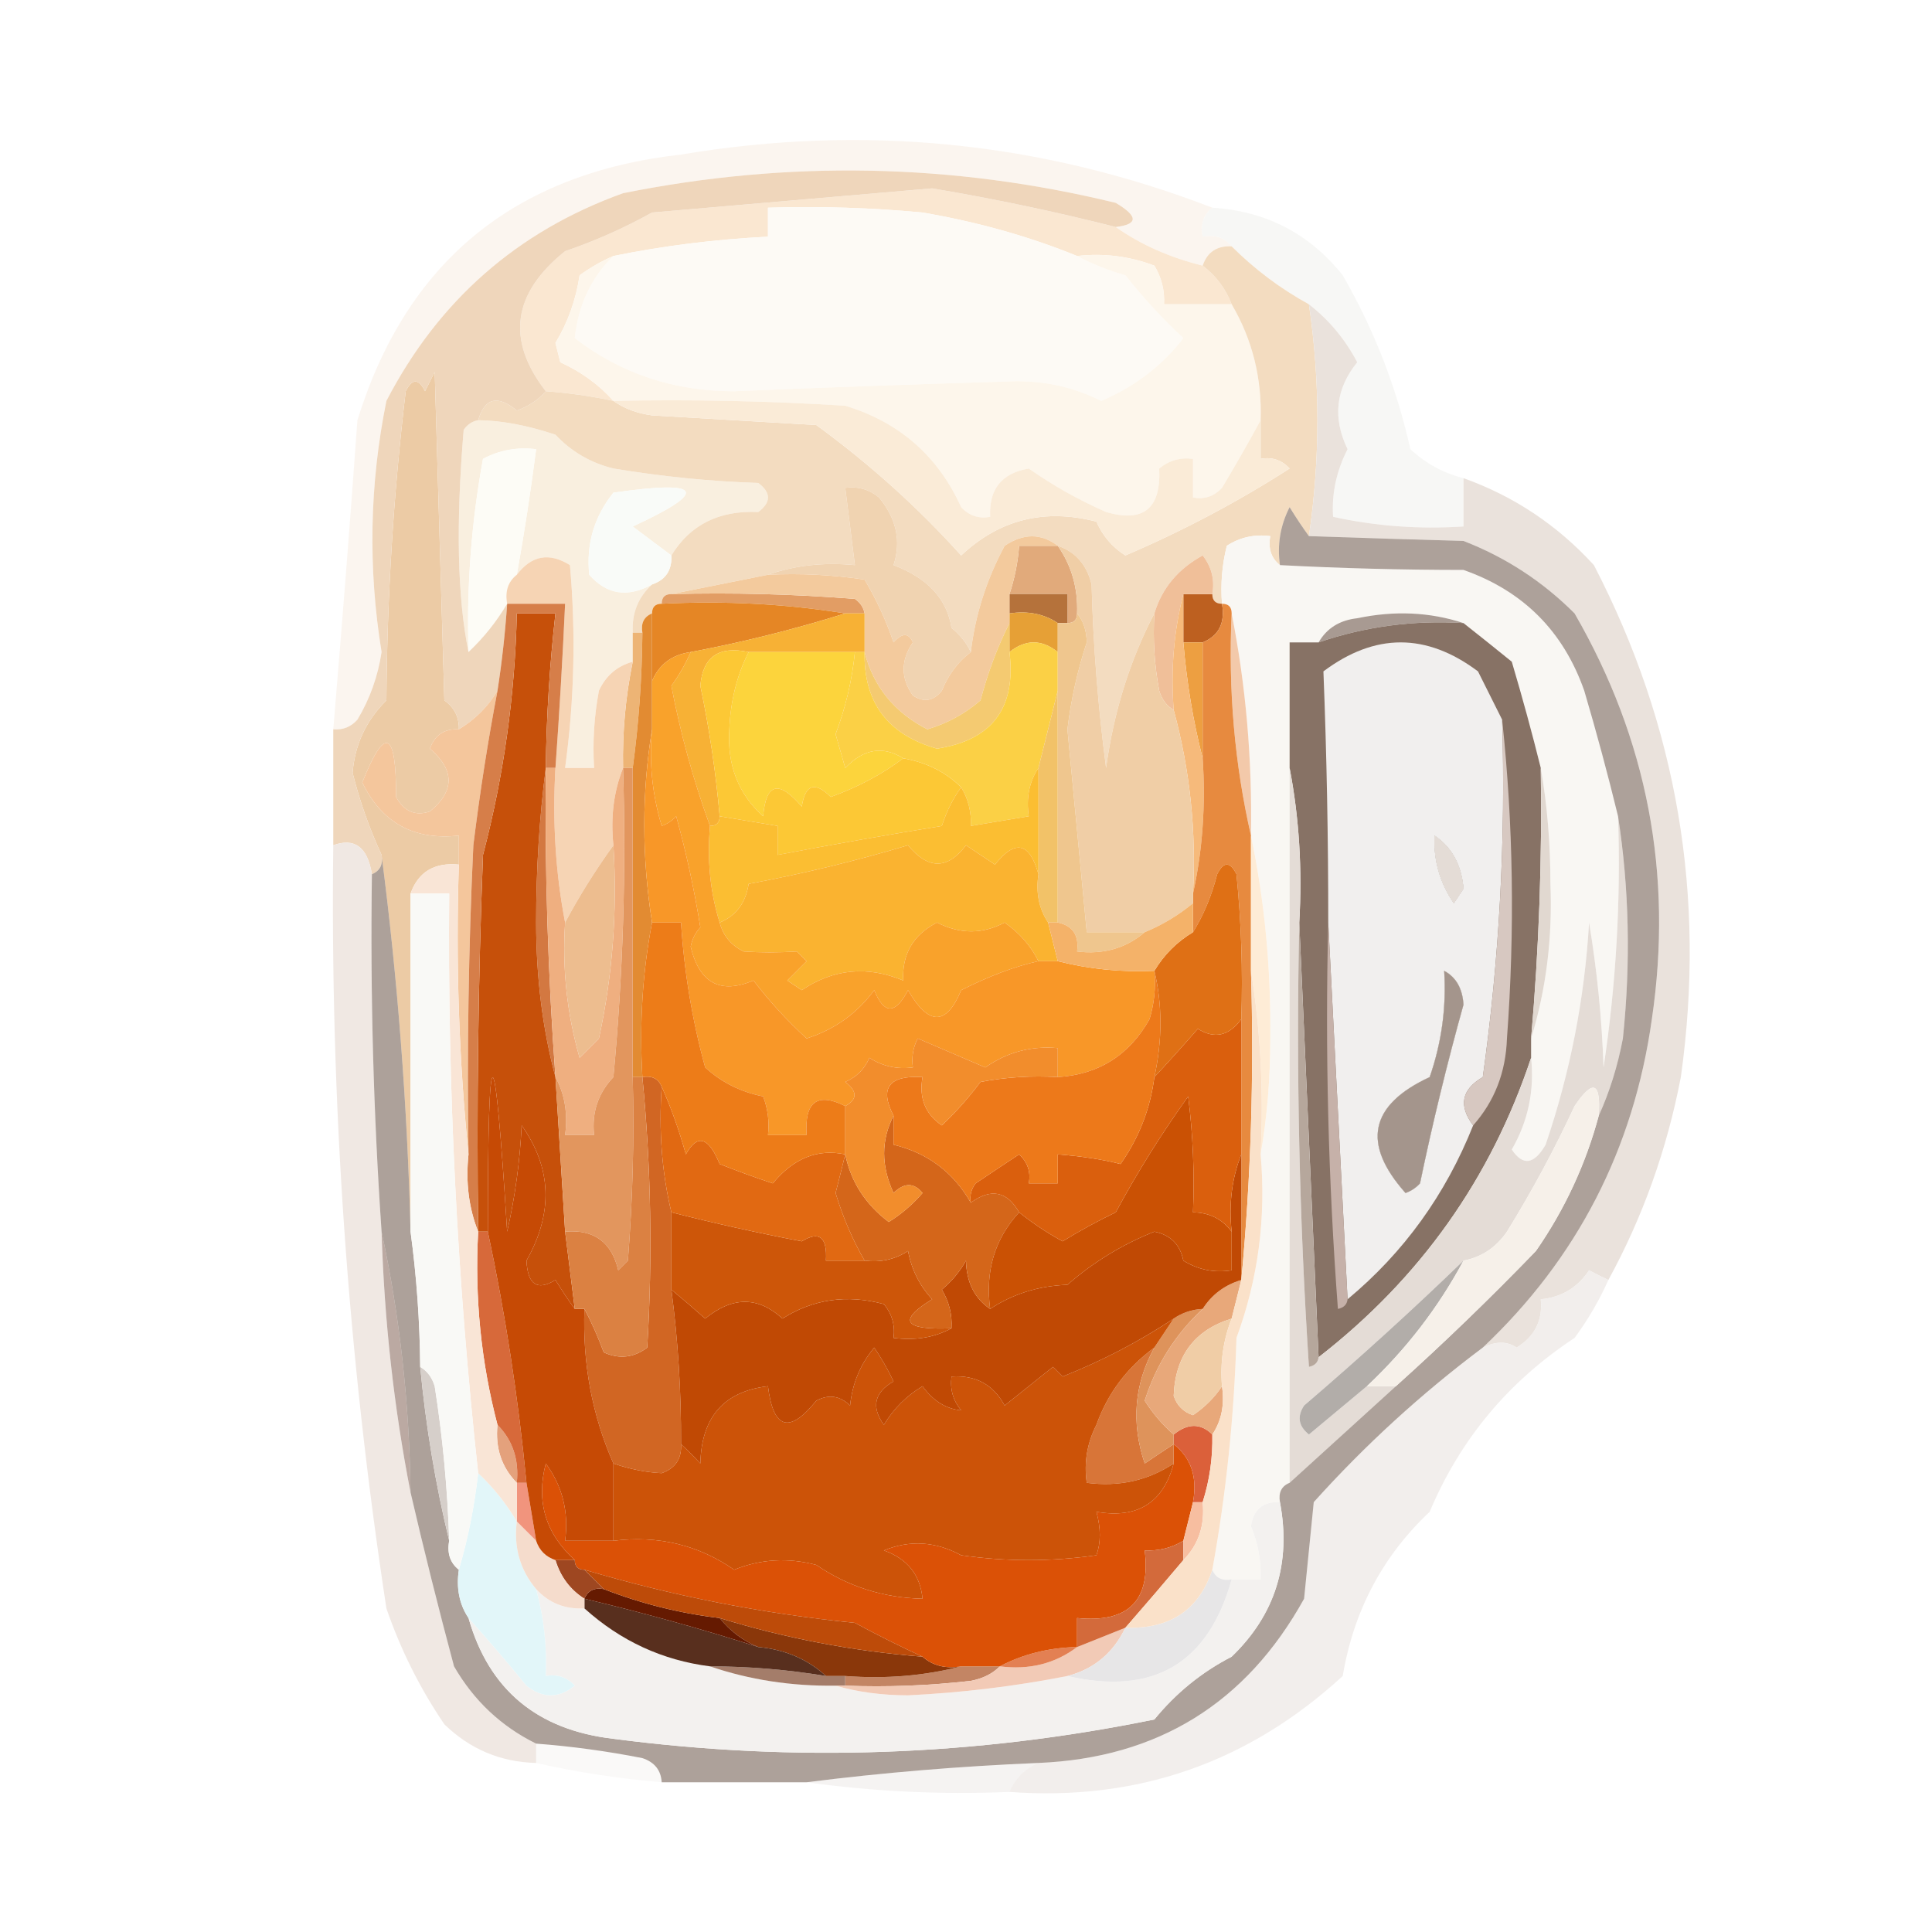 <?xml version="1.0" encoding="UTF-8"?>
<!DOCTYPE svg PUBLIC "-//W3C//DTD SVG 1.1//EN" "http://www.w3.org/Graphics/SVG/1.1/DTD/svg11.dtd">
<svg xmlns="http://www.w3.org/2000/svg" version="1.1" width="200px" height="200px" style="shape-rendering:geometricPrecision; text-rendering:geometricPrecision; image-rendering:optimizeQuality; fill-rule:evenodd; clip-rule:evenodd" xmlns:xlink="http://www.w3.org/1999/xlink">
<g><path style="opacity:0.369" fill="#f3e4d3" d="M 125.5,21.5 C 124.596,22.209 124.263,23.209 124.5,24.5C 125.791,24.263 126.791,24.596 127.5,25.5C 125.973,25.427 124.973,26.094 124.5,27.5C 121.09,26.657 118.09,25.324 115.5,23.5C 117.842,23.225 117.842,22.392 115.5,21C 98.613,16.893 81.613,16.56 64.5,20C 53.562,23.934 45.395,31.101 40,41.5C 38.252,50.136 38.085,58.802 39.5,67.5C 39.124,70.01 38.29,72.344 37,74.5C 36.329,75.252 35.496,75.586 34.5,75.5C 35.399,64.85 36.232,54.184 37,43.5C 42.071,27.111 53.237,17.944 70.5,16C 89.442,12.831 107.775,14.664 125.5,21.5 Z"/></g>
<g><path style="opacity:1" fill="#fae7d1" d="M 115.5,23.5 C 118.09,25.324 121.09,26.657 124.5,27.5C 125.878,28.545 126.878,29.878 127.5,31.5C 125.167,31.5 122.833,31.5 120.5,31.5C 120.579,30.07 120.246,28.736 119.5,27.5C 116.914,26.52 114.247,26.187 111.5,26.5C 106.564,24.484 101.231,22.984 95.5,22C 90.177,21.501 84.844,21.334 79.5,21.5C 79.5,22.5 79.5,23.5 79.5,24.5C 73.979,24.782 68.646,25.449 63.5,26.5C 62.279,27.028 61.113,27.695 60,28.5C 59.619,31.041 58.786,33.374 57.5,35.5C 57.667,36.167 57.833,36.833 58,37.5C 60.167,38.488 62,39.821 63.5,41.5C 61.194,41.007 58.861,40.674 56.5,40.5C 52.383,35.204 53.05,30.371 58.5,26C 61.648,24.924 64.648,23.591 67.5,22C 77.194,21.166 86.861,20.333 96.5,19.5C 103.009,20.595 109.342,21.928 115.5,23.5 Z"/></g>
<g><path style="opacity:1" fill="#fdfaf5" d="M 111.5,26.5 C 112.997,27.306 114.664,27.972 116.5,28.5C 118.385,30.881 120.385,33.047 122.5,35C 120.294,37.858 117.461,40.025 114,41.5C 110.921,39.952 107.587,39.285 104,39.5C 94.673,39.774 85.34,40.108 76,40.5C 69.779,40.506 64.279,38.673 59.5,35C 59.874,31.564 61.208,28.73 63.5,26.5C 68.646,25.449 73.979,24.782 79.5,24.5C 79.5,23.5 79.5,22.5 79.5,21.5C 84.844,21.334 90.177,21.501 95.5,22C 101.231,22.984 106.564,24.484 111.5,26.5 Z"/></g>
<g><path style="opacity:0.706" fill="#f4f3f0" d="M 125.5,21.5 C 131.057,21.849 135.557,24.182 139,28.5C 142.241,34.118 144.575,40.118 146,46.5C 147.583,47.971 149.417,48.971 151.5,49.5C 151.5,51.167 151.5,52.833 151.5,54.5C 146.901,54.8 142.401,54.467 138,53.5C 137.844,51.105 138.344,48.771 139.5,46.5C 137.933,43.263 138.266,40.263 140.5,37.5C 139.25,35.12 137.583,33.12 135.5,31.5C 132.545,29.878 129.878,27.878 127.5,25.5C 126.791,24.596 125.791,24.263 124.5,24.5C 124.263,23.209 124.596,22.209 125.5,21.5 Z"/></g>
<g><path style="opacity:1" fill="#fdf6eb" d="M 63.5,26.5 C 61.208,28.73 59.874,31.564 59.5,35C 64.279,38.673 69.779,40.506 76,40.5C 85.34,40.108 94.673,39.774 104,39.5C 107.587,39.285 110.921,39.952 114,41.5C 117.461,40.025 120.294,37.858 122.5,35C 120.385,33.047 118.385,30.881 116.5,28.5C 114.664,27.972 112.997,27.306 111.5,26.5C 114.247,26.187 116.914,26.52 119.5,27.5C 120.246,28.736 120.579,30.07 120.5,31.5C 122.833,31.5 125.167,31.5 127.5,31.5C 129.643,35.148 130.643,39.148 130.5,43.5C 129.263,45.774 127.929,48.107 126.5,50.5C 125.675,51.386 124.675,51.719 123.5,51.5C 123.5,50.167 123.5,48.833 123.5,47.5C 122.178,47.33 121.011,47.663 120,48.5C 120.203,52.637 118.37,54.137 114.5,53C 111.636,51.738 108.97,50.238 106.5,48.5C 103.686,48.981 102.352,50.648 102.5,53.5C 101.325,53.719 100.325,53.386 99.5,52.5C 97.094,47.196 93.094,43.696 87.5,42C 79.507,41.5 71.507,41.334 63.5,41.5C 62,39.821 60.167,38.488 58,37.5C 57.833,36.833 57.667,36.167 57.5,35.5C 58.786,33.374 59.619,31.041 60,28.5C 61.113,27.695 62.279,27.028 63.5,26.5 Z"/></g>
<g><path style="opacity:1" fill="#f9efdf" d="M 49.5,43.5 C 51.902,43.527 54.568,44.027 57.5,45C 59.135,46.748 61.135,47.915 63.5,48.5C 68.467,49.329 73.467,49.829 78.5,50C 79.833,51 79.833,52 78.5,53C 74.442,52.817 71.442,54.317 69.5,57.5C 68.185,56.524 66.852,55.524 65.5,54.5C 73.451,50.834 72.785,49.667 63.5,51C 61.501,53.499 60.667,56.333 61,59.5C 62.808,61.558 64.975,61.892 67.5,60.5C 66.058,61.819 65.391,63.486 65.5,65.5C 65.5,66.5 65.5,67.5 65.5,68.5C 63.887,68.944 62.72,69.944 62,71.5C 61.503,74.146 61.336,76.813 61.5,79.5C 60.5,79.5 59.5,79.5 58.5,79.5C 59.457,72.523 59.623,65.523 59,58.5C 56.856,57.156 55.023,57.49 53.5,59.5C 54.275,55.186 54.941,50.853 55.5,46.5C 53.533,46.261 51.7,46.594 50,47.5C 48.79,54.112 48.29,60.778 48.5,67.5C 47.35,61.881 47.184,54.214 48,44.5C 48.383,43.944 48.883,43.611 49.5,43.5 Z"/></g>
<g><path style="opacity:1" fill="#eccba5" d="M 47.5,75.5 C 46.005,75.415 45.005,76.082 44.5,77.5C 47.08,79.713 47.08,81.88 44.5,84C 43.004,84.507 41.837,84.007 41,82.5C 41.022,75.59 39.855,75.09 37.5,81C 39.52,85.177 42.853,87.01 47.5,86.5C 47.5,87.5 47.5,88.5 47.5,89.5C 44.966,89.259 43.3,90.259 42.5,92.5C 42.5,104.167 42.5,115.833 42.5,127.5C 42.16,114.301 41.16,101.301 39.5,88.5C 38.227,85.74 37.227,82.906 36.5,80C 36.731,77.091 37.897,74.591 40,72.5C 40.071,61.761 40.737,51.094 42,40.5C 42.667,39.167 43.333,39.167 44,40.5C 44.333,39.833 44.667,39.167 45,38.5C 45.333,49.833 45.667,61.167 46,72.5C 47.039,73.244 47.539,74.244 47.5,75.5 Z"/></g>
<g><path style="opacity:1" fill="#fdfcf6" d="M 53.5,59.5 C 52.596,60.209 52.263,61.209 52.5,62.5C 51.407,64.349 50.074,66.016 48.5,67.5C 48.29,60.778 48.79,54.112 50,47.5C 51.7,46.594 53.533,46.261 55.5,46.5C 54.941,50.853 54.275,55.186 53.5,59.5 Z"/></g>
<g><path style="opacity:1" fill="#f3dcc0" d="M 127.5,25.5 C 129.878,27.878 132.545,29.878 135.5,31.5C 136.67,39.472 136.67,47.472 135.5,55.5C 134.842,54.602 134.176,53.602 133.5,52.5C 132.534,54.396 132.201,56.396 132.5,58.5C 131.596,57.791 131.263,56.791 131.5,55.5C 129.856,55.286 128.356,55.62 127,56.5C 126.505,58.473 126.338,60.473 126.5,62.5C 125.833,62.5 125.5,62.167 125.5,61.5C 125.762,60.022 125.429,58.689 124.5,57.5C 121.946,58.899 120.28,60.899 119.5,63.5C 116.957,68.374 115.29,73.708 114.5,79.5C 113.669,73.193 113.169,66.859 113,60.5C 112.502,58.456 111.335,57.122 109.5,56.5C 107.777,55.193 105.943,55.193 104,56.5C 102.115,60.015 100.949,63.681 100.5,67.5C 100.047,66.542 99.38,65.708 98.5,65C 98.041,62.01 96.041,59.843 92.5,58.5C 93.307,56.039 92.807,53.706 91,51.5C 89.989,50.663 88.822,50.33 87.5,50.5C 87.833,53.167 88.167,55.833 88.5,58.5C 85.287,58.19 82.287,58.523 79.5,59.5C 76.167,60.167 72.833,60.833 69.5,61.5C 68.833,61.5 68.5,61.833 68.5,62.5C 67.833,62.5 67.5,62.833 67.5,63.5C 66.662,63.842 66.328,64.508 66.5,65.5C 66.167,65.5 65.833,65.5 65.5,65.5C 65.391,63.486 66.058,61.819 67.5,60.5C 68.906,60.027 69.573,59.027 69.5,57.5C 71.442,54.317 74.442,52.817 78.5,53C 79.833,52 79.833,51 78.5,50C 73.467,49.829 68.467,49.329 63.5,48.5C 61.135,47.915 59.135,46.748 57.5,45C 54.568,44.027 51.902,43.527 49.5,43.5C 50.179,41.186 51.512,40.853 53.5,42.5C 54.739,42.058 55.739,41.391 56.5,40.5C 58.861,40.674 61.194,41.007 63.5,41.5C 64.609,42.29 65.942,42.79 67.5,43C 73.167,43.333 78.833,43.667 84.5,44C 90.015,48.019 95.015,52.519 99.5,57.5C 103.459,53.775 108.126,52.608 113.5,54C 114.155,55.487 115.155,56.653 116.5,57.5C 122.483,54.939 128.149,51.939 133.5,48.5C 132.675,47.614 131.675,47.281 130.5,47.5C 130.5,46.167 130.5,44.833 130.5,43.5C 130.643,39.148 129.643,35.148 127.5,31.5C 126.878,29.878 125.878,28.545 124.5,27.5C 124.973,26.094 125.973,25.427 127.5,25.5 Z"/></g>
<g><path style="opacity:1" fill="#faebd7" d="M 63.5,41.5 C 71.507,41.334 79.507,41.5 87.5,42C 93.094,43.696 97.094,47.196 99.5,52.5C 100.325,53.386 101.325,53.719 102.5,53.5C 102.352,50.648 103.686,48.981 106.5,48.5C 108.97,50.238 111.636,51.738 114.5,53C 118.37,54.137 120.203,52.637 120,48.5C 121.011,47.663 122.178,47.33 123.5,47.5C 123.5,48.833 123.5,50.167 123.5,51.5C 124.675,51.719 125.675,51.386 126.5,50.5C 127.929,48.107 129.263,45.774 130.5,43.5C 130.5,44.833 130.5,46.167 130.5,47.5C 131.675,47.281 132.675,47.614 133.5,48.5C 128.149,51.939 122.483,54.939 116.5,57.5C 115.155,56.653 114.155,55.487 113.5,54C 108.126,52.608 103.459,53.775 99.5,57.5C 95.015,52.519 90.015,48.019 84.5,44C 78.833,43.667 73.167,43.333 67.5,43C 65.942,42.79 64.609,42.29 63.5,41.5 Z"/></g>
<g><path style="opacity:1" fill="#f9fbf8" d="M 69.5,57.5 C 69.573,59.027 68.906,60.027 67.5,60.5C 64.975,61.892 62.808,61.558 61,59.5C 60.667,56.333 61.501,53.499 63.5,51C 72.785,49.667 73.451,50.834 65.5,54.5C 66.852,55.524 68.185,56.524 69.5,57.5 Z"/></g>
<g><path style="opacity:1" fill="#f0d3b1" d="M 100.5,67.5 C 99.172,68.507 98.172,69.841 97.5,71.5C 96.635,72.583 95.635,72.749 94.5,72C 93.233,70.204 93.233,68.371 94.5,66.5C 94.062,65.494 93.396,65.494 92.5,66.5C 91.723,64.219 90.723,62.052 89.5,60C 86.183,59.502 82.85,59.335 79.5,59.5C 82.287,58.523 85.287,58.19 88.5,58.5C 88.167,55.833 87.833,53.167 87.5,50.5C 88.822,50.33 89.989,50.663 91,51.5C 92.807,53.706 93.307,56.039 92.5,58.5C 96.041,59.843 98.041,62.01 98.5,65C 99.38,65.708 100.047,66.542 100.5,67.5 Z"/></g>
<g><path style="opacity:1" fill="#e1aa7b" d="M 109.5,56.5 C 110.933,58.558 111.6,60.892 111.5,63.5C 111.5,64.167 111.167,64.5 110.5,64.5C 110.5,63.5 110.5,62.5 110.5,61.5C 108.5,61.5 106.5,61.5 104.5,61.5C 105.038,59.883 105.371,58.216 105.5,56.5C 106.833,56.5 108.167,56.5 109.5,56.5 Z"/></g>
<g><path style="opacity:1" fill="#f9f7f3" d="M 132.5,58.5 C 138.775,58.83 145.109,58.996 151.5,59C 157.667,61.167 161.833,65.333 164,71.5C 165.276,75.823 166.442,80.156 167.5,84.5C 167.797,93.219 167.297,101.886 166,110.5C 165.829,105.467 165.329,100.467 164.5,95.5C 164.039,103.376 162.539,111.043 160,118.5C 158.815,120.559 157.648,120.726 156.5,119C 158.192,116.065 158.858,112.898 158.5,109.5C 158.5,108.833 158.5,108.167 158.5,107.5C 160.057,102.431 160.724,97.098 160.5,91.5C 160.499,87.319 160.166,83.319 159.5,79.5C 158.615,75.93 157.615,72.263 156.5,68.5C 154.79,67.113 153.123,65.779 151.5,64.5C 148.024,63.357 144.358,63.19 140.5,64C 138.68,64.2 137.347,65.034 136.5,66.5C 135.5,66.5 134.5,66.5 133.5,66.5C 133.5,70.833 133.5,75.167 133.5,79.5C 133.5,104.167 133.5,128.833 133.5,153.5C 132.662,153.842 132.328,154.508 132.5,155.5C 130.748,155.418 129.748,156.251 129.5,158C 130.233,159.766 130.567,161.599 130.5,163.5C 129.5,163.5 128.5,163.5 127.5,163.5C 126.508,163.672 125.842,163.338 125.5,162.5C 126.926,154.673 127.759,146.673 128,138.5C 130.248,132.395 131.081,126.061 130.5,119.5C 131.166,115.681 131.499,111.681 131.5,107.5C 131.582,100.281 130.915,93.281 129.5,86.5C 129.639,78.618 128.972,70.951 127.5,63.5C 127.5,62.833 127.167,62.5 126.5,62.5C 126.338,60.473 126.505,58.473 127,56.5C 128.356,55.62 129.856,55.286 131.5,55.5C 131.263,56.791 131.596,57.791 132.5,58.5 Z M 148.5,86.5 C 150.301,87.719 151.301,89.552 151.5,92C 151.167,92.5 150.833,93 150.5,93.5C 149.056,91.392 148.39,89.059 148.5,86.5 Z"/></g>
<g><path style="opacity:1" fill="#e29d64" d="M 68.5,62.5 C 68.5,61.833 68.833,61.5 69.5,61.5C 75.842,61.334 82.175,61.501 88.5,62C 89.056,62.383 89.389,62.883 89.5,63.5C 88.833,63.5 88.167,63.5 87.5,63.5C 81.355,62.51 75.022,62.176 68.5,62.5 Z"/></g>
<g><path style="opacity:1" fill="#b5723b" d="M 104.5,61.5 C 106.5,61.5 108.5,61.5 110.5,61.5C 110.5,62.5 110.5,63.5 110.5,64.5C 110.167,64.5 109.833,64.5 109.5,64.5C 108.081,63.549 106.415,63.215 104.5,63.5C 104.5,62.833 104.5,62.167 104.5,61.5 Z"/></g>
<g><path style="opacity:1" fill="#e6a036" d="M 104.5,63.5 C 106.415,63.215 108.081,63.549 109.5,64.5C 109.5,65.5 109.5,66.5 109.5,67.5C 107.833,66.167 106.167,66.167 104.5,67.5C 104.5,66.5 104.5,65.5 104.5,64.5C 104.5,64.167 104.5,63.833 104.5,63.5 Z"/></g>
<g><path style="opacity:1" fill="#bd6020" d="M 122.5,61.5 C 123.5,61.5 124.5,61.5 125.5,61.5C 125.5,62.167 125.833,62.5 126.5,62.5C 126.843,64.483 126.176,65.817 124.5,66.5C 123.833,66.5 123.167,66.5 122.5,66.5C 122.5,64.833 122.5,63.167 122.5,61.5 Z"/></g>
<g><path style="opacity:1" fill="#a89a92" d="M 151.5,64.5 C 146.341,64.182 141.341,64.848 136.5,66.5C 137.347,65.034 138.68,64.2 140.5,64C 144.358,63.19 148.024,63.357 151.5,64.5 Z"/></g>
<g><path style="opacity:1" fill="#877265" d="M 151.5,64.5 C 153.123,65.779 154.79,67.113 156.5,68.5C 157.615,72.263 158.615,75.93 159.5,79.5C 159.65,88.858 159.317,98.191 158.5,107.5C 158.5,108.167 158.5,108.833 158.5,109.5C 154.338,122.009 147.004,132.343 136.5,140.5C 135.833,125.5 135.167,110.5 134.5,95.5C 134.821,89.974 134.488,84.641 133.5,79.5C 133.5,75.167 133.5,70.833 133.5,66.5C 134.5,66.5 135.5,66.5 136.5,66.5C 141.341,64.848 146.341,64.182 151.5,64.5 Z M 148.5,86.5 C 148.39,89.059 149.056,91.392 150.5,93.5C 150.833,93 151.167,92.5 151.5,92C 151.301,89.552 150.301,87.719 148.5,86.5 Z M 149.5,100.5 C 150.725,101.152 151.392,102.319 151.5,104C 149.796,110.114 148.296,116.281 147,122.5C 146.586,122.957 146.086,123.291 145.5,123.5C 140.944,118.388 141.778,114.388 148,111.5C 149.237,107.94 149.737,104.273 149.5,100.5 Z"/></g>
<g><path style="opacity:1" fill="#e58625" d="M 68.5,62.5 C 75.022,62.176 81.355,62.51 87.5,63.5C 82.19,65.157 76.857,66.49 71.5,67.5C 69.57,67.771 68.236,68.771 67.5,70.5C 67.5,68.167 67.5,65.833 67.5,63.5C 67.5,62.833 67.833,62.5 68.5,62.5 Z"/></g>
<g><path style="opacity:1" fill="#f0bf99" d="M 125.5,61.5 C 124.5,61.5 123.5,61.5 122.5,61.5C 121.517,65.298 121.183,69.298 121.5,73.5C 120.778,73.082 120.278,72.416 120,71.5C 119.503,68.854 119.336,66.187 119.5,63.5C 120.28,60.899 121.946,58.899 124.5,57.5C 125.429,58.689 125.762,60.022 125.5,61.5 Z"/></g>
<g><path style="opacity:1" fill="#f3ca9d" d="M 109.5,56.5 C 108.167,56.5 106.833,56.5 105.5,56.5C 105.371,58.216 105.038,59.883 104.5,61.5C 104.5,62.167 104.5,62.833 104.5,63.5C 104.5,63.833 104.5,64.167 104.5,64.5C 103.257,66.964 102.257,69.63 101.5,72.5C 99.891,73.888 98.058,74.888 96,75.5C 92.579,73.742 90.412,71.075 89.5,67.5C 89.5,66.167 89.5,64.833 89.5,63.5C 89.389,62.883 89.056,62.383 88.5,62C 82.175,61.501 75.842,61.334 69.5,61.5C 72.833,60.833 76.167,60.167 79.5,59.5C 82.85,59.335 86.183,59.502 89.5,60C 90.723,62.052 91.723,64.219 92.5,66.5C 93.396,65.494 94.062,65.494 94.5,66.5C 93.233,68.371 93.233,70.204 94.5,72C 95.635,72.749 96.635,72.583 97.5,71.5C 98.172,69.841 99.172,68.507 100.5,67.5C 100.949,63.681 102.115,60.015 104,56.5C 105.943,55.193 107.777,55.193 109.5,56.5 Z"/></g>
<g><path style="opacity:1" fill="#f7b135" d="M 87.5,63.5 C 88.167,63.5 88.833,63.5 89.5,63.5C 89.5,64.833 89.5,66.167 89.5,67.5C 89.167,67.5 88.833,67.5 88.5,67.5C 84.833,67.5 81.167,67.5 77.5,67.5C 74.41,66.83 72.743,67.997 72.5,71C 73.439,75.469 74.106,79.969 74.5,84.5C 74.5,85.167 74.167,85.5 73.5,85.5C 71.777,80.774 70.443,75.94 69.5,71C 70.305,69.887 70.972,68.721 71.5,67.5C 76.857,66.49 82.19,65.157 87.5,63.5 Z"/></g>
<g><path style="opacity:1" fill="#efd6bb" d="M 115.5,23.5 C 109.342,21.928 103.009,20.595 96.5,19.5C 86.861,20.333 77.194,21.166 67.5,22C 64.648,23.591 61.648,24.924 58.5,26C 53.05,30.371 52.383,35.204 56.5,40.5C 55.739,41.391 54.739,42.058 53.5,42.5C 51.512,40.853 50.179,41.186 49.5,43.5C 48.883,43.611 48.383,43.944 48,44.5C 47.184,54.214 47.35,61.881 48.5,67.5C 50.074,66.016 51.407,64.349 52.5,62.5C 52.296,65.518 51.963,68.518 51.5,71.5C 50.528,73.139 49.194,74.473 47.5,75.5C 47.539,74.244 47.039,73.244 46,72.5C 45.667,61.167 45.333,49.833 45,38.5C 44.667,39.167 44.333,39.833 44,40.5C 43.333,39.167 42.667,39.167 42,40.5C 40.737,51.094 40.071,61.761 40,72.5C 37.897,74.591 36.731,77.091 36.5,80C 37.227,82.906 38.227,85.74 39.5,88.5C 39.672,89.492 39.338,90.158 38.5,90.5C 38.049,87.693 36.715,86.693 34.5,87.5C 34.5,83.5 34.5,79.5 34.5,75.5C 35.496,75.586 36.329,75.252 37,74.5C 38.29,72.344 39.124,70.01 39.5,67.5C 38.085,58.802 38.252,50.136 40,41.5C 45.395,31.101 53.562,23.934 64.5,20C 81.613,16.56 98.613,16.893 115.5,21C 117.842,22.392 117.842,23.225 115.5,23.5 Z"/></g>
<g><path style="opacity:1" fill="#f3c9aa" d="M 127.5,63.5 C 128.972,70.951 129.639,78.618 129.5,86.5C 127.803,79.07 127.136,71.403 127.5,63.5 Z"/></g>
<g><path style="opacity:1" fill="#ed9f41" d="M 122.5,66.5 C 123.167,66.5 123.833,66.5 124.5,66.5C 124.5,70.5 124.5,74.5 124.5,78.5C 123.518,74.684 122.851,70.684 122.5,66.5 Z"/></g>
<g><path style="opacity:1" fill="#f4ca71" d="M 104.5,64.5 C 104.5,65.5 104.5,66.5 104.5,67.5C 105.207,73.288 102.707,76.621 97,77.5C 91.899,76.053 89.399,72.72 89.5,67.5C 90.412,71.075 92.579,73.742 96,75.5C 98.058,74.888 99.891,73.888 101.5,72.5C 102.257,69.63 103.257,66.964 104.5,64.5 Z"/></g>
<g><path style="opacity:1" fill="#f4c69c" d="M 51.5,71.5 C 50.504,76.728 49.67,82.062 49,87.5C 48.5,98.162 48.334,108.828 48.5,119.5C 47.506,109.681 47.173,99.681 47.5,89.5C 47.5,88.5 47.5,87.5 47.5,86.5C 42.853,87.01 39.52,85.177 37.5,81C 39.855,75.09 41.022,75.59 41,82.5C 41.837,84.007 43.004,84.507 44.5,84C 47.08,81.88 47.08,79.713 44.5,77.5C 45.005,76.082 46.005,75.415 47.5,75.5C 49.194,74.473 50.528,73.139 51.5,71.5 Z"/></g>
<g><path style="opacity:1" fill="#f6ba7b" d="M 122.5,61.5 C 122.5,63.167 122.5,64.833 122.5,66.5C 122.851,70.684 123.518,74.684 124.5,78.5C 124.819,83.363 124.486,88.03 123.5,92.5C 123.849,86.032 123.183,79.699 121.5,73.5C 121.183,69.298 121.517,65.298 122.5,61.5 Z"/></g>
<g><path style="opacity:1" fill="#edb475" d="M 65.5,65.5 C 65.833,65.5 66.167,65.5 66.5,65.5C 66.46,70.192 66.127,74.859 65.5,79.5C 65.167,79.5 64.833,79.5 64.5,79.5C 64.423,75.785 64.756,72.118 65.5,68.5C 65.5,67.5 65.5,66.5 65.5,65.5 Z"/></g>
<g><path style="opacity:1" fill="#fcd43c" d="M 77.5,67.5 C 81.167,67.5 84.833,67.5 88.5,67.5C 88.212,70.397 87.545,73.23 86.5,76C 86.833,77.167 87.167,78.333 87.5,79.5C 89.394,77.514 91.394,77.181 93.5,78.5C 91.329,80.143 88.829,81.477 86,82.5C 84.354,80.859 83.354,81.192 83,83.5C 80.626,80.712 79.293,81.046 79,84.5C 76.428,82.192 75.261,79.192 75.5,75.5C 75.621,72.559 76.287,69.892 77.5,67.5 Z"/></g>
<g><path style="opacity:1" fill="#fcc835" d="M 77.5,67.5 C 76.287,69.892 75.621,72.559 75.5,75.5C 75.261,79.192 76.428,82.192 79,84.5C 79.293,81.046 80.626,80.712 83,83.5C 83.354,81.192 84.354,80.859 86,82.5C 88.829,81.477 91.329,80.143 93.5,78.5C 95.887,78.912 97.887,79.912 99.5,81.5C 98.661,82.641 97.994,83.975 97.5,85.5C 91.8,86.428 86.133,87.428 80.5,88.5C 80.5,87.5 80.5,86.5 80.5,85.5C 78.5,85.167 76.5,84.833 74.5,84.5C 74.106,79.969 73.439,75.469 72.5,71C 72.743,67.997 74.41,66.83 77.5,67.5 Z"/></g>
<g><path style="opacity:1" fill="#fbd045" d="M 109.5,67.5 C 109.5,68.833 109.5,70.167 109.5,71.5C 108.833,74.167 108.167,76.833 107.5,79.5C 106.549,80.919 106.216,82.585 106.5,84.5C 104.5,84.833 102.5,85.167 100.5,85.5C 100.567,84.041 100.234,82.708 99.5,81.5C 97.887,79.912 95.887,78.912 93.5,78.5C 91.394,77.181 89.394,77.514 87.5,79.5C 87.167,78.333 86.833,77.167 86.5,76C 87.545,73.23 88.212,70.397 88.5,67.5C 88.833,67.5 89.167,67.5 89.5,67.5C 89.399,72.72 91.899,76.053 97,77.5C 102.707,76.621 105.207,73.288 104.5,67.5C 106.167,66.167 107.833,66.167 109.5,67.5 Z"/></g>
<g><path style="opacity:1" fill="#f6d4b4" d="M 65.5,68.5 C 64.756,72.118 64.423,75.785 64.5,79.5C 63.527,81.948 63.194,84.615 63.5,87.5C 61.606,90.127 59.939,92.794 58.5,95.5C 57.512,90.359 57.179,85.026 57.5,79.5C 57.907,73.839 58.24,68.172 58.5,62.5C 56.5,62.5 54.5,62.5 52.5,62.5C 52.263,61.209 52.596,60.209 53.5,59.5C 55.023,57.49 56.856,57.156 59,58.5C 59.623,65.523 59.457,72.523 58.5,79.5C 59.5,79.5 60.5,79.5 61.5,79.5C 61.336,76.813 61.503,74.146 62,71.5C 62.72,69.944 63.887,68.944 65.5,68.5 Z"/></g>
<g><path style="opacity:1" fill="#f2c268" d="M 109.5,71.5 C 109.5,79.5 109.5,87.5 109.5,95.5C 109.167,95.5 108.833,95.5 108.5,95.5C 107.549,94.081 107.216,92.415 107.5,90.5C 107.5,86.833 107.5,83.167 107.5,79.5C 108.167,76.833 108.833,74.167 109.5,71.5 Z"/></g>
<g><path style="opacity:1" fill="#fbbe32" d="M 107.5,79.5 C 107.5,83.167 107.5,86.833 107.5,90.5C 106.593,87.195 105.093,86.862 103,89.5C 102,88.833 101,88.167 100,87.5C 98.084,90.033 96.084,90.033 94,87.5C 88.624,89.116 83.124,90.449 77.5,91.5C 77.185,93.483 76.185,94.816 74.5,95.5C 73.521,92.375 73.187,89.042 73.5,85.5C 74.167,85.5 74.5,85.167 74.5,84.5C 76.5,84.833 78.5,85.167 80.5,85.5C 80.5,86.5 80.5,87.5 80.5,88.5C 86.133,87.428 91.8,86.428 97.5,85.5C 97.994,83.975 98.661,82.641 99.5,81.5C 100.234,82.708 100.567,84.041 100.5,85.5C 102.5,85.167 104.5,84.833 106.5,84.5C 106.216,82.585 106.549,80.919 107.5,79.5 Z"/></g>
<g><path style="opacity:1" fill="#e1d8d0" d="M 159.5,79.5 C 160.166,83.319 160.499,87.319 160.5,91.5C 160.724,97.098 160.057,102.431 158.5,107.5C 159.317,98.191 159.65,88.858 159.5,79.5 Z"/></g>
<g><path style="opacity:1" fill="#fab330" d="M 107.5,90.5 C 107.216,92.415 107.549,94.081 108.5,95.5C 108.833,96.833 109.167,98.167 109.5,99.5C 108.833,99.5 108.167,99.5 107.5,99.5C 106.717,97.924 105.55,96.591 104,95.5C 101.717,96.719 99.384,96.719 97,95.5C 94.536,96.763 93.37,98.763 93.5,101.5C 89.789,99.957 86.289,100.291 83,102.5C 82.5,102.167 82,101.833 81.5,101.5C 82.167,100.833 82.833,100.167 83.5,99.5C 83.167,99.167 82.833,98.833 82.5,98.5C 80.557,98.615 78.724,98.615 77,98.5C 75.69,97.87 74.856,96.87 74.5,95.5C 76.185,94.816 77.185,93.483 77.5,91.5C 83.124,90.449 88.624,89.116 94,87.5C 96.084,90.033 98.084,90.033 100,87.5C 101,88.167 102,88.833 103,89.5C 105.093,86.862 106.593,87.195 107.5,90.5 Z"/></g>
<g><path style="opacity:1" fill="#e78a3f" d="M 126.5,62.5 C 127.167,62.5 127.5,62.833 127.5,63.5C 127.136,71.403 127.803,79.07 129.5,86.5C 129.5,91.167 129.5,95.833 129.5,100.5C 129.828,111.346 129.494,122.013 128.5,132.5C 128.5,128.167 128.5,123.833 128.5,119.5C 128.5,114.833 128.5,110.167 128.5,105.5C 128.666,100.489 128.499,95.489 128,90.5C 127.333,89.167 126.667,89.167 126,90.5C 125.434,92.723 124.6,94.723 123.5,96.5C 123.5,95.5 123.5,94.5 123.5,93.5C 123.5,93.167 123.5,92.833 123.5,92.5C 124.486,88.03 124.819,83.363 124.5,78.5C 124.5,74.5 124.5,70.5 124.5,66.5C 126.176,65.817 126.843,64.483 126.5,62.5 Z"/></g>
<g><path style="opacity:1" fill="#e28b32" d="M 67.5,63.5 C 67.5,65.833 67.5,68.167 67.5,70.5C 67.5,72.167 67.5,73.833 67.5,75.5C 66.43,82.008 66.43,88.675 67.5,95.5C 66.512,100.64 66.179,105.974 66.5,111.5C 66.167,111.5 65.833,111.5 65.5,111.5C 65.5,100.833 65.5,90.167 65.5,79.5C 66.127,74.859 66.46,70.192 66.5,65.5C 66.328,64.508 66.662,63.842 67.5,63.5 Z"/></g>
<g><path style="opacity:1" fill="#f1efee" d="M 155.5,74.5 C 155.882,86.9 155.216,99.233 153.5,111.5C 151.296,112.782 150.962,114.449 152.5,116.5C 149.644,123.671 145.311,129.671 139.5,134.5C 138.833,121.5 138.167,108.5 137.5,95.5C 137.505,86.797 137.339,78.13 137,69.5C 142.333,65.5 147.667,65.5 153,69.5C 153.847,71.193 154.68,72.86 155.5,74.5 Z M 148.5,86.5 C 148.39,89.059 149.056,91.392 150.5,93.5C 150.833,93 151.167,92.5 151.5,92C 151.301,89.552 150.301,87.719 148.5,86.5 Z M 149.5,100.5 C 149.737,104.273 149.237,107.94 148,111.5C 141.778,114.388 140.944,118.388 145.5,123.5C 146.086,123.291 146.586,122.957 147,122.5C 148.296,116.281 149.796,110.114 151.5,104C 151.392,102.319 150.725,101.152 149.5,100.5 Z"/></g>
<g><path style="opacity:1" fill="#d37841" d="M 56.5,79.5 C 56.39,90.185 56.723,100.852 57.5,111.5C 56.172,106.544 55.505,101.211 55.5,95.5C 55.501,89.989 55.834,84.656 56.5,79.5 Z"/></g>
<g><path style="opacity:1" fill="#f0cea6" d="M 109.5,56.5 C 111.335,57.122 112.502,58.456 113,60.5C 113.169,66.859 113.669,73.193 114.5,79.5C 115.29,73.708 116.957,68.374 119.5,63.5C 119.336,66.187 119.503,68.854 120,71.5C 120.278,72.416 120.778,73.082 121.5,73.5C 123.183,79.699 123.849,86.032 123.5,92.5C 123.5,92.833 123.5,93.167 123.5,93.5C 121.961,94.767 120.294,95.767 118.5,96.5C 116.5,96.5 114.5,96.5 112.5,96.5C 111.834,89.51 111.167,82.51 110.5,75.5C 110.87,72.429 111.537,69.429 112.5,66.5C 112.48,65.274 112.147,64.274 111.5,63.5C 111.6,60.892 110.933,58.558 109.5,56.5 Z"/></g>
<g><path style="opacity:1" fill="#d7c8c1" d="M 155.5,74.5 C 156.659,85.326 156.826,96.326 156,107.5C 155.881,111.005 154.714,114.005 152.5,116.5C 150.962,114.449 151.296,112.782 153.5,111.5C 155.216,99.233 155.882,86.9 155.5,74.5 Z"/></g>
<g><path style="opacity:1" fill="#c6500a" d="M 56.5,79.5 C 55.834,84.656 55.501,89.989 55.5,95.5C 55.505,101.211 56.172,106.544 57.5,111.5C 57.833,116.833 58.167,122.167 58.5,127.5C 58.833,130.167 59.167,132.833 59.5,135.5C 58.842,134.602 58.176,133.602 57.5,132.5C 55.622,133.661 54.622,132.994 54.5,130.5C 57.29,125.569 57.123,120.902 54,116.5C 53.825,120.211 53.325,123.878 52.5,127.5C 51.171,106.208 50.504,106.208 50.5,127.5C 50.167,127.5 49.833,127.5 49.5,127.5C 49.333,114.496 49.5,101.496 50,88.5C 52.147,80.307 53.313,71.974 53.5,63.5C 54.833,63.5 56.167,63.5 57.5,63.5C 56.902,68.813 56.569,74.146 56.5,79.5 Z"/></g>
<g><path style="opacity:1" fill="#efc68e" d="M 111.5,63.5 C 112.147,64.274 112.48,65.274 112.5,66.5C 111.537,69.429 110.87,72.429 110.5,75.5C 111.167,82.51 111.834,89.51 112.5,96.5C 114.5,96.5 116.5,96.5 118.5,96.5C 116.562,98.163 114.228,98.829 111.5,98.5C 111.715,96.821 111.048,95.821 109.5,95.5C 109.5,87.5 109.5,79.5 109.5,71.5C 109.5,70.167 109.5,68.833 109.5,67.5C 109.5,66.5 109.5,65.5 109.5,64.5C 109.833,64.5 110.167,64.5 110.5,64.5C 111.167,64.5 111.5,64.167 111.5,63.5 Z"/></g>
<g><path style="opacity:1" fill="#eae2dc" d="M 135.5,31.5 C 137.583,33.12 139.25,35.12 140.5,37.5C 138.266,40.263 137.933,43.263 139.5,46.5C 138.344,48.771 137.844,51.105 138,53.5C 142.401,54.467 146.901,54.8 151.5,54.5C 151.5,52.833 151.5,51.167 151.5,49.5C 156.716,51.363 161.216,54.363 165,58.5C 173.625,75.142 176.625,92.808 174,111.5C 172.561,118.99 170.061,125.99 166.5,132.5C 165.85,132.196 165.183,131.863 164.5,131.5C 163.305,133.297 161.638,134.297 159.5,134.5C 159.716,136.681 158.883,138.347 157,139.5C 156.014,138.829 154.847,138.829 153.5,139.5C 163.281,130.273 169.114,118.939 171,105.5C 173.209,90.544 170.542,76.544 163,63.5C 159.686,60.182 155.852,57.682 151.5,56C 145.974,55.844 140.641,55.677 135.5,55.5C 136.67,47.472 136.67,39.472 135.5,31.5 Z"/></g>
<g><path style="opacity:1" fill="#f9a22b" d="M 71.5,67.5 C 70.972,68.721 70.305,69.887 69.5,71C 70.443,75.94 71.777,80.774 73.5,85.5C 73.187,89.042 73.521,92.375 74.5,95.5C 74.856,96.87 75.69,97.87 77,98.5C 78.724,98.615 80.557,98.615 82.5,98.5C 82.833,98.833 83.167,99.167 83.5,99.5C 82.833,100.167 82.167,100.833 81.5,101.5C 82,101.833 82.5,102.167 83,102.5C 86.289,100.291 89.789,99.957 93.5,101.5C 93.37,98.763 94.536,96.763 97,95.5C 99.384,96.719 101.717,96.719 104,95.5C 105.55,96.591 106.717,97.924 107.5,99.5C 105.071,100.036 102.405,101.036 99.5,102.5C 97.969,106.204 96.136,106.204 94,102.5C 92.684,105.028 91.517,105.028 90.5,102.5C 88.73,104.903 86.397,106.57 83.5,107.5C 81.46,105.629 79.626,103.629 78,101.5C 74.572,102.946 72.405,101.78 71.5,98C 71.645,97.228 71.978,96.561 72.5,96C 71.884,92.137 71.05,88.304 70,84.5C 69.586,84.957 69.086,85.291 68.5,85.5C 67.513,82.232 67.18,78.898 67.5,75.5C 67.5,73.833 67.5,72.167 67.5,70.5C 68.236,68.771 69.57,67.771 71.5,67.5 Z"/></g>
<g><path style="opacity:1" fill="#feecd6" d="M 129.5,86.5 C 130.915,93.281 131.582,100.281 131.5,107.5C 131.499,111.681 131.166,115.681 130.5,119.5C 130.823,112.978 130.49,106.645 129.5,100.5C 129.5,95.833 129.5,91.167 129.5,86.5 Z"/></g>
<g><path style="opacity:1" fill="#d67e49" d="M 52.5,62.5 C 54.5,62.5 56.5,62.5 58.5,62.5C 58.24,68.172 57.907,73.839 57.5,79.5C 57.167,79.5 56.833,79.5 56.5,79.5C 56.569,74.146 56.902,68.813 57.5,63.5C 56.167,63.5 54.833,63.5 53.5,63.5C 53.313,71.974 52.147,80.307 50,88.5C 49.5,101.496 49.333,114.496 49.5,127.5C 48.527,125.052 48.194,122.385 48.5,119.5C 48.334,108.828 48.5,98.162 49,87.5C 49.67,82.062 50.504,76.728 51.5,71.5C 51.963,68.518 52.296,65.518 52.5,62.5 Z"/></g>
<g><path style="opacity:1" fill="#f89728" d="M 67.5,75.5 C 67.18,78.898 67.513,82.232 68.5,85.5C 69.086,85.291 69.586,84.957 70,84.5C 71.05,88.304 71.884,92.137 72.5,96C 71.978,96.561 71.645,97.228 71.5,98C 72.405,101.78 74.572,102.946 78,101.5C 79.626,103.629 81.46,105.629 83.5,107.5C 86.397,106.57 88.73,104.903 90.5,102.5C 91.517,105.028 92.684,105.028 94,102.5C 96.136,106.204 97.969,106.204 99.5,102.5C 102.405,101.036 105.071,100.036 107.5,99.5C 108.167,99.5 108.833,99.5 109.5,99.5C 112.764,100.324 116.098,100.658 119.5,100.5C 119.66,102.199 119.494,103.866 119,105.5C 116.903,109.232 113.736,111.232 109.5,111.5C 109.5,110.5 109.5,109.5 109.5,108.5C 106.756,108.248 104.256,108.915 102,110.5C 99.65,109.496 97.316,108.496 95,107.5C 94.517,108.448 94.35,109.448 94.5,110.5C 92.856,110.714 91.356,110.38 90,109.5C 89.5,110.667 88.667,111.5 87.5,112C 88.774,112.977 88.774,113.811 87.5,114.5C 84.6,113.046 83.267,114.046 83.5,117.5C 82.167,117.5 80.833,117.5 79.5,117.5C 79.657,116.127 79.49,114.793 79,113.5C 76.688,113.045 74.688,112.045 73,110.5C 71.655,105.587 70.822,100.587 70.5,95.5C 69.5,95.5 68.5,95.5 67.5,95.5C 66.43,88.675 66.43,82.008 67.5,75.5 Z"/></g>
<g><path style="opacity:1" fill="#efaf80" d="M 56.5,79.5 C 56.833,79.5 57.167,79.5 57.5,79.5C 57.179,85.026 57.512,90.359 58.5,95.5C 58.191,100.267 58.691,104.934 60,109.5C 60.667,108.833 61.333,108.167 62,107.5C 63.42,100.95 63.92,94.284 63.5,87.5C 63.194,84.615 63.527,81.948 64.5,79.5C 64.832,90.187 64.499,100.854 63.5,111.5C 61.914,113.173 61.247,115.173 61.5,117.5C 60.5,117.5 59.5,117.5 58.5,117.5C 58.795,115.265 58.461,113.265 57.5,111.5C 56.723,100.852 56.39,90.185 56.5,79.5 Z"/></g>
<g><path style="opacity:1" fill="#edbd8f" d="M 63.5,87.5 C 63.92,94.284 63.42,100.95 62,107.5C 61.333,108.167 60.667,108.833 60,109.5C 58.691,104.934 58.191,100.267 58.5,95.5C 59.939,92.794 61.606,90.127 63.5,87.5 Z"/></g>
<g><path style="opacity:1" fill="#f0e8e3" d="M 38.5,90.5 C 38.323,102.854 38.656,115.187 39.5,127.5C 39.779,136.719 40.779,145.719 42.5,154.5C 43.89,160.489 45.39,166.489 47,172.5C 49.047,176.048 51.88,178.715 55.5,180.5C 55.5,181.167 55.5,181.833 55.5,182.5C 51.818,182.409 48.651,181.076 46,178.5C 43.473,174.779 41.473,170.779 40,166.5C 36.008,140.324 34.174,113.99 34.5,87.5C 36.715,86.693 38.049,87.693 38.5,90.5 Z"/></g>
<g><path style="opacity:1" fill="#e2965e" d="M 64.5,79.5 C 64.833,79.5 65.167,79.5 65.5,79.5C 65.5,90.167 65.5,100.833 65.5,111.5C 65.666,117.842 65.499,124.175 65,130.5C 64.667,130.833 64.333,131.167 64,131.5C 63.313,128.574 61.48,127.241 58.5,127.5C 58.167,122.167 57.833,116.833 57.5,111.5C 58.461,113.265 58.795,115.265 58.5,117.5C 59.5,117.5 60.5,117.5 61.5,117.5C 61.247,115.173 61.914,113.173 63.5,111.5C 64.499,100.854 64.832,90.187 64.5,79.5 Z"/></g>
<g><path style="opacity:1" fill="#e4dcd6" d="M 133.5,79.5 C 134.488,84.641 134.821,89.974 134.5,95.5C 134.167,110.848 134.501,126.181 135.5,141.5C 136.107,141.376 136.44,141.043 136.5,140.5C 147.004,132.343 154.338,122.009 158.5,109.5C 158.858,112.898 158.192,116.065 156.5,119C 157.648,120.726 158.815,120.559 160,118.5C 162.539,111.043 164.039,103.376 164.5,95.5C 165.329,100.467 165.829,105.467 166,110.5C 167.297,101.886 167.797,93.219 167.5,84.5C 168.656,91.989 168.822,99.655 168,107.5C 167.454,110.379 166.621,113.046 165.5,115.5C 165.741,112.001 164.908,111.668 163,114.5C 160.955,118.919 158.622,123.252 156,127.5C 154.871,129.141 153.371,130.141 151.5,130.5C 146.241,135.584 140.741,140.584 135,145.5C 134.251,146.635 134.417,147.635 135.5,148.5C 137.519,146.81 139.519,145.144 141.5,143.5C 142.5,143.5 143.5,143.5 144.5,143.5C 140.859,146.805 137.192,150.138 133.5,153.5C 133.5,128.833 133.5,104.167 133.5,79.5 Z M 148.5,86.5 C 148.39,89.059 149.056,91.392 150.5,93.5C 150.833,93 151.167,92.5 151.5,92C 151.301,89.552 150.301,87.719 148.5,86.5 Z M 149.5,100.5 C 149.737,104.273 149.237,107.94 148,111.5C 141.778,114.388 140.944,118.388 145.5,123.5C 146.086,123.291 146.586,122.957 147,122.5C 148.296,116.281 149.796,110.114 151.5,104C 151.392,102.319 150.725,101.152 149.5,100.5 Z"/></g>
<g><path style="opacity:1" fill="#bba9a2" d="M 39.5,127.5 C 41.385,136.263 42.385,145.263 42.5,154.5C 40.779,145.719 39.779,136.719 39.5,127.5 Z"/></g>
<g><path style="opacity:0.812" fill="#eeeae7" d="M 166.5,132.5 C 165.56,134.612 164.394,136.612 163,138.5C 156.148,143.013 151.148,149.013 148,156.5C 143.124,161.09 140.124,166.757 139,173.5C 129.218,182.476 117.718,186.476 104.5,185.5C 105.1,184.1 106.1,183.1 107.5,182.5C 119.849,181.985 129.016,176.318 135,165.5C 135.333,162.167 135.667,158.833 136,155.5C 141.309,149.595 147.142,144.262 153.5,139.5C 154.847,138.829 156.014,138.829 157,139.5C 158.883,138.347 159.716,136.681 159.5,134.5C 161.638,134.297 163.305,133.297 164.5,131.5C 165.183,131.863 165.85,132.196 166.5,132.5 Z"/></g>
<g><path style="opacity:0.098" fill="#d5c5b8" d="M 55.5,180.5 C 59.188,180.781 62.855,181.281 66.5,182C 67.756,182.417 68.423,183.25 68.5,184.5C 63.99,184.116 59.657,183.449 55.5,182.5C 55.5,181.833 55.5,181.167 55.5,180.5 Z"/></g>
<g><path style="opacity:0.666" fill="#857368" d="M 135.5,55.5 C 140.641,55.677 145.974,55.844 151.5,56C 155.852,57.682 159.686,60.182 163,63.5C 170.542,76.544 173.209,90.544 171,105.5C 169.114,118.939 163.281,130.273 153.5,139.5C 147.142,144.262 141.309,149.595 136,155.5C 135.667,158.833 135.333,162.167 135,165.5C 129.016,176.318 119.849,181.985 107.5,182.5C 99.325,182.841 91.325,183.508 83.5,184.5C 78.5,184.5 73.5,184.5 68.5,184.5C 68.423,183.25 67.756,182.417 66.5,182C 62.855,181.281 59.188,180.781 55.5,180.5C 51.88,178.715 49.047,176.048 47,172.5C 45.39,166.489 43.89,160.489 42.5,154.5C 42.385,145.263 41.385,136.263 39.5,127.5C 38.656,115.187 38.323,102.854 38.5,90.5C 39.338,90.158 39.672,89.492 39.5,88.5C 41.16,101.301 42.16,114.301 42.5,127.5C 43.127,132.141 43.46,136.807 43.5,141.5C 44.089,147.699 45.089,153.699 46.5,159.5C 46.263,160.791 46.596,161.791 47.5,162.5C 47.215,164.415 47.549,166.081 48.5,167.5C 50.611,174.918 55.611,179.085 63.5,180C 82.287,182.457 100.953,181.79 119.5,178C 121.732,175.265 124.399,173.098 127.5,171.5C 132.017,167.149 133.684,161.816 132.5,155.5C 132.328,154.508 132.662,153.842 133.5,153.5C 137.192,150.138 140.859,146.805 144.5,143.5C 149.438,139.064 154.271,134.397 159,129.5C 161.982,125.202 164.149,120.536 165.5,115.5C 166.621,113.046 167.454,110.379 168,107.5C 168.822,99.655 168.656,91.989 167.5,84.5C 166.442,80.156 165.276,75.823 164,71.5C 161.833,65.333 157.667,61.167 151.5,59C 145.109,58.996 138.775,58.83 132.5,58.5C 132.201,56.396 132.534,54.396 133.5,52.5C 134.176,53.602 134.842,54.602 135.5,55.5 Z M 149.5,100.5 C 149.737,104.273 149.237,107.94 148,111.5C 141.778,114.388 140.944,118.388 145.5,123.5C 146.086,123.291 146.586,122.957 147,122.5C 148.296,116.281 149.796,110.114 151.5,104C 151.392,102.319 150.725,101.152 149.5,100.5 Z"/></g>
<g><path style="opacity:1" fill="#f3f1ef" d="M 132.5,155.5 C 133.684,161.816 132.017,167.149 127.5,171.5C 124.399,173.098 121.732,175.265 119.5,178C 100.953,181.79 82.287,182.457 63.5,180C 55.611,179.085 50.611,174.918 48.5,167.5C 50.497,169.717 52.497,172.05 54.5,174.5C 56.167,175.833 57.833,175.833 59.5,174.5C 58.675,173.614 57.675,173.281 56.5,173.5C 56.632,170.43 56.299,167.43 55.5,164.5C 56.819,165.942 58.486,166.608 60.5,166.5C 64.245,169.874 68.579,171.874 73.5,172.5C 77.591,173.895 81.924,174.562 86.5,174.5C 88.81,175.164 91.31,175.497 94,175.5C 99.56,175.234 105.06,174.567 110.5,173.5C 119.405,175.551 125.071,172.218 127.5,163.5C 128.5,163.5 129.5,163.5 130.5,163.5C 130.567,161.599 130.233,159.766 129.5,158C 129.748,156.251 130.748,155.418 132.5,155.5 Z"/></g>
<g><path style="opacity:1" fill="#c38564" d="M 99.5,172.5 C 100.833,172.5 102.167,172.5 103.5,172.5C 102.737,173.268 101.737,173.768 100.5,174C 96.179,174.499 91.846,174.666 87.5,174.5C 87.5,174.167 87.5,173.833 87.5,173.5C 91.702,173.817 95.702,173.483 99.5,172.5 Z"/></g>
<g><path style="opacity:1" fill="#a47d6a" d="M 73.5,172.5 C 77.534,172.505 81.534,172.838 85.5,173.5C 86.167,173.5 86.833,173.5 87.5,173.5C 87.5,173.833 87.5,174.167 87.5,174.5C 87.167,174.5 86.833,174.5 86.5,174.5C 81.924,174.562 77.591,173.895 73.5,172.5 Z"/></g>
<g><path style="opacity:1" fill="#f2cab6" d="M 116.5,168.5 C 115.241,171.12 113.241,172.787 110.5,173.5C 105.06,174.567 99.56,175.234 94,175.5C 91.31,175.497 88.81,175.164 86.5,174.5C 86.833,174.5 87.167,174.5 87.5,174.5C 91.846,174.666 96.179,174.499 100.5,174C 101.737,173.768 102.737,173.268 103.5,172.5C 106.553,172.889 109.22,172.223 111.5,170.5C 113.167,169.833 114.833,169.167 116.5,168.5 Z"/></g>
<g><path style="opacity:1" fill="#e38053" d="M 111.5,170.5 C 109.22,172.223 106.553,172.889 103.5,172.5C 105.905,171.232 108.572,170.565 111.5,170.5 Z"/></g>
<g><path style="opacity:1" fill="#e7e6e7" d="M 125.5,162.5 C 125.842,163.338 126.508,163.672 127.5,163.5C 125.071,172.218 119.405,175.551 110.5,173.5C 113.241,172.787 115.241,171.12 116.5,168.5C 121.115,168.661 124.115,166.661 125.5,162.5 Z"/></g>
<g><path style="opacity:1" fill="#8a370a" d="M 74.5,167.5 C 81.342,169.602 88.342,170.935 95.5,171.5C 96.568,172.434 97.901,172.768 99.5,172.5C 95.702,173.483 91.702,173.817 87.5,173.5C 86.833,173.5 86.167,173.5 85.5,173.5C 83.605,171.759 81.272,170.759 78.5,170.5C 76.924,169.857 75.59,168.857 74.5,167.5 Z"/></g>
<g><path style="opacity:1" fill="#582f1e" d="M 60.5,166.5 C 60.5,166.167 60.5,165.833 60.5,165.5C 66.627,166.958 72.627,168.625 78.5,170.5C 81.272,170.759 83.605,171.759 85.5,173.5C 81.534,172.838 77.534,172.505 73.5,172.5C 68.579,171.874 64.245,169.874 60.5,166.5 Z"/></g>
<g><path style="opacity:1" fill="#db5106" d="M 121.5,149.5 C 123.308,150.918 123.975,152.918 123.5,155.5C 123.167,156.833 122.833,158.167 122.5,159.5C 121.292,160.234 119.959,160.567 118.5,160.5C 119.145,165.694 116.811,168.028 111.5,167.5C 111.5,168.5 111.5,169.5 111.5,170.5C 108.572,170.565 105.905,171.232 103.5,172.5C 102.167,172.5 100.833,172.5 99.5,172.5C 97.901,172.768 96.568,172.434 95.5,171.5C 93.192,170.442 90.858,169.276 88.5,168C 78.942,167.039 69.609,165.206 60.5,162.5C 59.833,162.5 59.5,162.167 59.5,161.5C 56.473,158.755 55.473,155.422 56.5,151.5C 58.229,153.851 58.896,156.518 58.5,159.5C 60.167,159.5 61.833,159.5 63.5,159.5C 68.118,158.924 72.285,159.924 76,162.5C 78.737,161.39 81.571,161.223 84.5,162C 87.793,164.242 91.46,165.409 95.5,165.5C 95.264,163.027 93.931,161.36 91.5,160.5C 94.19,159.398 96.857,159.564 99.5,161C 104.167,161.667 108.833,161.667 113.5,161C 113.966,159.701 113.966,158.201 113.5,156.5C 117.746,157.239 120.413,155.573 121.5,151.5C 121.5,150.833 121.5,150.167 121.5,149.5 Z"/></g>
<g><path style="opacity:1" fill="#651a01" d="M 60.5,165.5 C 60.842,164.662 61.508,164.328 62.5,164.5C 66.353,166.005 70.353,167.005 74.5,167.5C 75.59,168.857 76.924,169.857 78.5,170.5C 72.627,168.625 66.627,166.958 60.5,165.5 Z"/></g>
<g><path style="opacity:1" fill="#bd4b09" d="M 60.5,162.5 C 69.609,165.206 78.942,167.039 88.5,168C 90.858,169.276 93.192,170.442 95.5,171.5C 88.342,170.935 81.342,169.602 74.5,167.5C 70.353,167.005 66.353,166.005 62.5,164.5C 61.833,163.833 61.167,163.167 60.5,162.5 Z"/></g>
<g><path style="opacity:1" fill="#9e4721" d="M 57.5,161.5 C 58.167,161.5 58.833,161.5 59.5,161.5C 59.5,162.167 59.833,162.5 60.5,162.5C 61.167,163.167 61.833,163.833 62.5,164.5C 61.508,164.328 60.842,164.662 60.5,165.5C 59.026,164.564 58.026,163.23 57.5,161.5 Z"/></g>
<g><path style="opacity:1" fill="#e2f6f9" d="M 49.5,152.5 C 51.074,153.984 52.407,155.651 53.5,157.5C 53.166,160.188 53.833,162.521 55.5,164.5C 56.299,167.43 56.632,170.43 56.5,173.5C 57.675,173.281 58.675,173.614 59.5,174.5C 57.833,175.833 56.167,175.833 54.5,174.5C 52.497,172.05 50.497,169.717 48.5,167.5C 47.549,166.081 47.215,164.415 47.5,162.5C 48.434,159.344 49.101,156.011 49.5,152.5 Z"/></g>
<g><path style="opacity:1" fill="#d36a3b" d="M 122.5,159.5 C 122.5,160.167 122.5,160.833 122.5,161.5C 120.499,163.879 118.499,166.212 116.5,168.5C 114.833,169.167 113.167,169.833 111.5,170.5C 111.5,169.5 111.5,168.5 111.5,167.5C 116.811,168.028 119.145,165.694 118.5,160.5C 119.959,160.567 121.292,160.234 122.5,159.5 Z"/></g>
<g><path style="opacity:1" fill="#f5dccc" d="M 53.5,157.5 C 54.167,158.167 54.833,158.833 55.5,159.5C 55.833,160.5 56.5,161.167 57.5,161.5C 58.026,163.23 59.026,164.564 60.5,165.5C 60.5,165.833 60.5,166.167 60.5,166.5C 58.486,166.608 56.819,165.942 55.5,164.5C 53.833,162.521 53.166,160.188 53.5,157.5 Z"/></g>
<g><path style="opacity:1" fill="#f7bea0" d="M 123.5,155.5 C 123.833,155.5 124.167,155.5 124.5,155.5C 124.741,157.898 124.074,159.898 122.5,161.5C 122.5,160.833 122.5,160.167 122.5,159.5C 122.833,158.167 123.167,156.833 123.5,155.5 Z"/></g>
<g><path style="opacity:1" fill="#f1947d" d="M 53.5,153.5 C 53.833,153.5 54.167,153.5 54.5,153.5C 54.833,155.5 55.167,157.5 55.5,159.5C 54.833,158.833 54.167,158.167 53.5,157.5C 53.5,156.167 53.5,154.833 53.5,153.5 Z"/></g>
<g><path style="opacity:1" fill="#d87538" d="M 119.5,139.5 C 117.415,143.281 117.082,147.281 118.5,151.5C 119.518,150.807 120.518,150.141 121.5,149.5C 121.5,150.167 121.5,150.833 121.5,151.5C 118.838,153.268 115.838,153.935 112.5,153.5C 112.201,151.396 112.534,149.396 113.5,147.5C 114.66,144.251 116.66,141.584 119.5,139.5 Z"/></g>
<g><path style="opacity:1" fill="#e4a17c" d="M 51.5,147.5 C 53.074,149.102 53.741,151.102 53.5,153.5C 51.926,151.898 51.259,149.898 51.5,147.5 Z"/></g>
<g><path style="opacity:1" fill="#d6cfca" d="M 43.5,141.5 C 44.222,141.918 44.722,142.584 45,143.5C 45.83,148.808 46.33,154.141 46.5,159.5C 45.089,153.699 44.089,147.699 43.5,141.5 Z"/></g>
<g><path style="opacity:1" fill="#db603a" d="M 125.5,148.5 C 125.552,150.903 125.219,153.236 124.5,155.5C 124.167,155.5 123.833,155.5 123.5,155.5C 123.975,152.918 123.308,150.918 121.5,149.5C 121.5,149.167 121.5,148.833 121.5,148.5C 122.961,147.314 124.295,147.314 125.5,148.5 Z"/></g>
<g><path style="opacity:1" fill="#d16623" d="M 66.5,111.5 C 67.492,111.328 68.158,111.662 68.5,112.5C 68.182,117.032 68.515,121.366 69.5,125.5C 69.5,128.167 69.5,130.833 69.5,133.5C 70.194,138.805 70.528,144.138 70.5,149.5C 70.585,150.995 69.918,151.995 68.5,152.5C 66.872,152.421 65.205,152.088 63.5,151.5C 61.299,146.514 60.299,141.18 60.5,135.5C 61.234,136.878 61.901,138.378 62.5,140C 64.112,140.72 65.612,140.554 67,139.5C 67.566,130.153 67.399,120.82 66.5,111.5 Z"/></g>
<g><path style="opacity:1" fill="#de935b" d="M 124.5,135.5 C 121.676,138.127 119.676,141.294 118.5,145C 119.371,146.364 120.371,147.53 121.5,148.5C 121.5,148.833 121.5,149.167 121.5,149.5C 120.518,150.141 119.518,150.807 118.5,151.5C 117.082,147.281 117.415,143.281 119.5,139.5C 120.167,138.5 120.833,137.5 121.5,136.5C 122.391,135.89 123.391,135.557 124.5,135.5 Z"/></g>
<g><path style="opacity:1" fill="#cc5308" d="M 121.5,136.5 C 120.833,137.5 120.167,138.5 119.5,139.5C 116.66,141.584 114.66,144.251 113.5,147.5C 112.534,149.396 112.201,151.396 112.5,153.5C 115.838,153.935 118.838,153.268 121.5,151.5C 120.413,155.573 117.746,157.239 113.5,156.5C 113.966,158.201 113.966,159.701 113.5,161C 108.833,161.667 104.167,161.667 99.5,161C 96.857,159.564 94.19,159.398 91.5,160.5C 93.931,161.36 95.264,163.027 95.5,165.5C 91.46,165.409 87.793,164.242 84.5,162C 81.571,161.223 78.737,161.39 76,162.5C 72.285,159.924 68.118,158.924 63.5,159.5C 63.5,156.833 63.5,154.167 63.5,151.5C 65.205,152.088 66.872,152.421 68.5,152.5C 69.918,151.995 70.585,150.995 70.5,149.5C 71.151,150.091 71.818,150.757 72.5,151.5C 72.613,146.696 74.946,144.029 79.5,143.5C 80.048,147.961 81.715,148.461 84.5,145C 85.784,144.316 86.951,144.483 88,145.5C 88.233,143.22 89.066,141.22 90.5,139.5C 91.262,140.628 91.929,141.795 92.5,143C 90.503,144.153 90.17,145.653 91.5,147.5C 92.5,145.833 93.833,144.5 95.5,143.5C 96.591,145.015 97.924,145.848 99.5,146C 98.663,144.989 98.33,143.822 98.5,142.5C 100.993,142.329 102.826,143.329 104,145.5C 105.667,144.167 107.333,142.833 109,141.5C 109.333,141.833 109.667,142.167 110,142.5C 114.105,140.866 117.938,138.866 121.5,136.5 Z"/></g>
<g><path style="opacity:1" fill="#b2ada9" d="M 151.5,130.5 C 148.902,135.344 145.569,139.677 141.5,143.5C 139.519,145.144 137.519,146.81 135.5,148.5C 134.417,147.635 134.251,146.635 135,145.5C 140.741,140.584 146.241,135.584 151.5,130.5 Z"/></g>
<g><path style="opacity:1" fill="#e8a87a" d="M 128.5,132.5 C 128.167,133.833 127.833,135.167 127.5,136.5C 123.657,137.688 121.657,140.355 121.5,144.5C 121.833,145.5 122.5,146.167 123.5,146.5C 124.735,145.66 125.735,144.66 126.5,143.5C 126.784,145.415 126.451,147.081 125.5,148.5C 124.295,147.314 122.961,147.314 121.5,148.5C 120.371,147.53 119.371,146.364 118.5,145C 119.676,141.294 121.676,138.127 124.5,135.5C 125.436,134.026 126.77,133.026 128.5,132.5 Z"/></g>
<g><path style="opacity:1" fill="#d7693a" d="M 49.5,127.5 C 49.833,127.5 50.167,127.5 50.5,127.5C 52.322,136.069 53.655,144.736 54.5,153.5C 54.167,153.5 53.833,153.5 53.5,153.5C 53.741,151.102 53.074,149.102 51.5,147.5C 49.795,140.986 49.129,134.319 49.5,127.5 Z"/></g>
<g><path style="opacity:1" fill="#f0cda6" d="M 127.5,136.5 C 126.631,138.717 126.298,141.05 126.5,143.5C 125.735,144.66 124.735,145.66 123.5,146.5C 122.5,146.167 121.833,145.5 121.5,144.5C 121.657,140.355 123.657,137.688 127.5,136.5 Z"/></g>
<g><path style="opacity:1" fill="#c04904" d="M 128.5,119.5 C 128.5,123.833 128.5,128.167 128.5,132.5C 126.77,133.026 125.436,134.026 124.5,135.5C 123.391,135.557 122.391,135.89 121.5,136.5C 117.938,138.866 114.105,140.866 110,142.5C 109.667,142.167 109.333,141.833 109,141.5C 107.333,142.833 105.667,144.167 104,145.5C 102.826,143.329 100.993,142.329 98.5,142.5C 98.33,143.822 98.663,144.989 99.5,146C 97.924,145.848 96.591,145.015 95.5,143.5C 93.833,144.5 92.5,145.833 91.5,147.5C 90.17,145.653 90.503,144.153 92.5,143C 91.929,141.795 91.262,140.628 90.5,139.5C 89.066,141.22 88.233,143.22 88,145.5C 86.951,144.483 85.784,144.316 84.5,145C 81.715,148.461 80.048,147.961 79.5,143.5C 74.946,144.029 72.613,146.696 72.5,151.5C 71.818,150.757 71.151,150.091 70.5,149.5C 70.528,144.138 70.194,138.805 69.5,133.5C 70.659,134.456 71.826,135.456 73,136.5C 75.818,134.19 78.484,134.19 81,136.5C 84.183,134.477 87.683,133.977 91.5,135C 92.337,136.011 92.67,137.178 92.5,138.5C 94.735,138.795 96.735,138.461 98.5,137.5C 98.579,136.07 98.246,134.736 97.5,133.5C 98.522,132.646 99.355,131.646 100,130.5C 100.05,132.744 100.883,134.411 102.5,135.5C 104.829,133.951 107.496,133.117 110.5,133C 113.159,130.668 116.159,128.834 119.5,127.5C 121.167,127.833 122.167,128.833 122.5,130.5C 124.045,131.452 125.712,131.785 127.5,131.5C 127.5,130.167 127.5,128.833 127.5,127.5C 127.194,124.615 127.527,121.948 128.5,119.5 Z"/></g>
<g><path style="opacity:1" fill="#c64a05" d="M 59.5,135.5 C 59.833,135.5 60.167,135.5 60.5,135.5C 60.299,141.18 61.299,146.514 63.5,151.5C 63.5,154.167 63.5,156.833 63.5,159.5C 61.833,159.5 60.167,159.5 58.5,159.5C 58.896,156.518 58.229,153.851 56.5,151.5C 55.473,155.422 56.473,158.755 59.5,161.5C 58.833,161.5 58.167,161.5 57.5,161.5C 56.5,161.167 55.833,160.5 55.5,159.5C 55.167,157.5 54.833,155.5 54.5,153.5C 53.655,144.736 52.322,136.069 50.5,127.5C 50.504,106.208 51.171,106.208 52.5,127.5C 53.325,123.878 53.825,120.211 54,116.5C 57.123,120.902 57.29,125.569 54.5,130.5C 54.622,132.994 55.622,133.661 57.5,132.5C 58.176,133.602 58.842,134.602 59.5,135.5 Z"/></g>
<g><path style="opacity:1" fill="#fae1c9" d="M 129.5,100.5 C 130.49,106.645 130.823,112.978 130.5,119.5C 131.081,126.061 130.248,132.395 128,138.5C 127.759,146.673 126.926,154.673 125.5,162.5C 124.115,166.661 121.115,168.661 116.5,168.5C 118.499,166.212 120.499,163.879 122.5,161.5C 124.074,159.898 124.741,157.898 124.5,155.5C 125.219,153.236 125.552,150.903 125.5,148.5C 126.451,147.081 126.784,145.415 126.5,143.5C 126.298,141.05 126.631,138.717 127.5,136.5C 127.833,135.167 128.167,133.833 128.5,132.5C 129.494,122.013 129.828,111.346 129.5,100.5 Z"/></g>
<g><path style="opacity:1" fill="#db8142" d="M 65.5,111.5 C 65.833,111.5 66.167,111.5 66.5,111.5C 67.399,120.82 67.566,130.153 67,139.5C 65.612,140.554 64.112,140.72 62.5,140C 61.901,138.378 61.234,136.878 60.5,135.5C 60.167,135.5 59.833,135.5 59.5,135.5C 59.167,132.833 58.833,130.167 58.5,127.5C 61.48,127.241 63.313,128.574 64,131.5C 64.333,131.167 64.667,130.833 65,130.5C 65.499,124.175 65.666,117.842 65.5,111.5 Z"/></g>
<g><path style="opacity:1" fill="#cd5609" d="M 69.5,125.5 C 73.991,126.64 78.491,127.64 83,128.5C 84.813,127.391 85.646,128.058 85.5,130.5C 86.833,130.5 88.167,130.5 89.5,130.5C 91.144,130.714 92.644,130.38 94,129.5C 94.36,131.421 95.194,133.088 96.5,134.5C 92.89,136.712 93.557,137.712 98.5,137.5C 96.735,138.461 94.735,138.795 92.5,138.5C 92.67,137.178 92.337,136.011 91.5,135C 87.683,133.977 84.183,134.477 81,136.5C 78.484,134.19 75.818,134.19 73,136.5C 71.826,135.456 70.659,134.456 69.5,133.5C 69.5,130.833 69.5,128.167 69.5,125.5 Z"/></g>
<g><path style="opacity:1" fill="#d4661a" d="M 92.5,115.5 C 92.5,116.5 92.5,117.5 92.5,118.5C 96.015,119.345 98.681,121.345 100.5,124.5C 102.586,122.977 104.252,123.31 105.5,125.5C 102.976,128.239 101.976,131.572 102.5,135.5C 100.883,134.411 100.05,132.744 100,130.5C 99.355,131.646 98.522,132.646 97.5,133.5C 98.246,134.736 98.579,136.07 98.5,137.5C 93.557,137.712 92.89,136.712 96.5,134.5C 95.194,133.088 94.36,131.421 94,129.5C 92.644,130.38 91.144,130.714 89.5,130.5C 88.251,128.33 87.251,125.996 86.5,123.5C 86.846,122.151 87.179,120.817 87.5,119.5C 88.081,122.332 89.581,124.665 92,126.5C 93.319,125.681 94.486,124.681 95.5,123.5C 94.609,122.41 93.609,122.41 92.5,123.5C 91.2,120.691 91.2,118.024 92.5,115.5 Z"/></g>
<g><path style="opacity:1" fill="#ca5104" d="M 127.5,127.5 C 127.5,128.833 127.5,130.167 127.5,131.5C 125.712,131.785 124.045,131.452 122.5,130.5C 122.167,128.833 121.167,127.833 119.5,127.5C 116.159,128.834 113.159,130.668 110.5,133C 107.496,133.117 104.829,133.951 102.5,135.5C 101.976,131.572 102.976,128.239 105.5,125.5C 106.885,126.614 108.385,127.614 110,128.5C 111.78,127.406 113.614,126.406 115.5,125.5C 117.75,121.332 120.25,117.332 123,113.5C 123.499,117.486 123.666,121.486 123.5,125.5C 125.199,125.527 126.533,126.194 127.5,127.5 Z"/></g>
<g><path style="opacity:1" fill="#da5f0d" d="M 128.5,105.5 C 128.5,110.167 128.5,114.833 128.5,119.5C 127.527,121.948 127.194,124.615 127.5,127.5C 126.533,126.194 125.199,125.527 123.5,125.5C 123.666,121.486 123.499,117.486 123,113.5C 120.25,117.332 117.75,121.332 115.5,125.5C 113.614,126.406 111.78,127.406 110,128.5C 108.385,127.614 106.885,126.614 105.5,125.5C 104.252,123.31 102.586,122.977 100.5,124.5C 100.369,123.761 100.536,123.094 101,122.5C 102.594,121.427 104.094,120.427 105.5,119.5C 106.386,120.325 106.719,121.325 106.5,122.5C 107.5,122.5 108.5,122.5 109.5,122.5C 109.5,121.5 109.5,120.5 109.5,119.5C 112.011,119.699 114.178,120.032 116,120.5C 117.915,117.765 119.082,114.765 119.5,111.5C 120.983,109.906 122.483,108.24 124,106.5C 125.711,107.581 127.211,107.248 128.5,105.5 Z"/></g>
<g><path style="opacity:1" fill="#e16912" d="M 68.5,112.5 C 69.469,114.663 70.302,116.996 71,119.5C 72.184,117.346 73.35,117.68 74.5,120.5C 76.341,121.23 78.175,121.897 80,122.5C 82.152,119.894 84.652,118.894 87.5,119.5C 87.179,120.817 86.846,122.151 86.5,123.5C 87.251,125.996 88.251,128.33 89.5,130.5C 88.167,130.5 86.833,130.5 85.5,130.5C 85.646,128.058 84.813,127.391 83,128.5C 78.491,127.64 73.991,126.64 69.5,125.5C 68.515,121.366 68.182,117.032 68.5,112.5 Z"/></g>
<g><path style="opacity:1" fill="#f6f0e9" d="M 165.5,115.5 C 164.149,120.536 161.982,125.202 159,129.5C 154.271,134.397 149.438,139.064 144.5,143.5C 143.5,143.5 142.5,143.5 141.5,143.5C 145.569,139.677 148.902,135.344 151.5,130.5C 153.371,130.141 154.871,129.141 156,127.5C 158.622,123.252 160.955,118.919 163,114.5C 164.908,111.668 165.741,112.001 165.5,115.5 Z"/></g>
<g><path style="opacity:1" fill="#ed7c18" d="M 67.5,95.5 C 68.5,95.5 69.5,95.5 70.5,95.5C 70.822,100.587 71.655,105.587 73,110.5C 74.688,112.045 76.688,113.045 79,113.5C 79.49,114.793 79.657,116.127 79.5,117.5C 80.833,117.5 82.167,117.5 83.5,117.5C 83.267,114.046 84.6,113.046 87.5,114.5C 87.5,116.167 87.5,117.833 87.5,119.5C 84.652,118.894 82.152,119.894 80,122.5C 78.175,121.897 76.341,121.23 74.5,120.5C 73.35,117.68 72.184,117.346 71,119.5C 70.302,116.996 69.469,114.663 68.5,112.5C 68.158,111.662 67.492,111.328 66.5,111.5C 66.179,105.974 66.512,100.64 67.5,95.5 Z"/></g>
<g><path style="opacity:1" fill="#ed791a" d="M 119.5,100.5 C 120.335,103.994 120.335,107.66 119.5,111.5C 119.082,114.765 117.915,117.765 116,120.5C 114.178,120.032 112.011,119.699 109.5,119.5C 109.5,120.5 109.5,121.5 109.5,122.5C 108.5,122.5 107.5,122.5 106.5,122.5C 106.719,121.325 106.386,120.325 105.5,119.5C 104.094,120.427 102.594,121.427 101,122.5C 100.536,123.094 100.369,123.761 100.5,124.5C 98.681,121.345 96.015,119.345 92.5,118.5C 92.5,117.5 92.5,116.5 92.5,115.5C 91.014,112.629 92.014,111.295 95.5,111.5C 95.116,113.665 95.783,115.332 97.5,116.5C 98.941,115.135 100.274,113.635 101.5,112C 104.146,111.503 106.813,111.336 109.5,111.5C 113.736,111.232 116.903,109.232 119,105.5C 119.494,103.866 119.66,102.199 119.5,100.5 Z"/></g>
<g><path style="opacity:1" fill="#c6b1a9" d="M 137.5,95.5 C 138.167,108.5 138.833,121.5 139.5,134.5C 139.44,135.043 139.107,135.376 138.5,135.5C 137.501,122.183 137.167,108.85 137.5,95.5 Z"/></g>
<g><path style="opacity:1" fill="#b6a79c" d="M 134.5,95.5 C 135.167,110.5 135.833,125.5 136.5,140.5C 136.44,141.043 136.107,141.376 135.5,141.5C 134.501,126.181 134.167,110.848 134.5,95.5 Z"/></g>
<g><path style="opacity:1" fill="#f28d2c" d="M 109.5,111.5 C 106.813,111.336 104.146,111.503 101.5,112C 100.274,113.635 98.941,115.135 97.5,116.5C 95.783,115.332 95.116,113.665 95.5,111.5C 92.014,111.295 91.014,112.629 92.5,115.5C 91.2,118.024 91.2,120.691 92.5,123.5C 93.609,122.41 94.609,122.41 95.5,123.5C 94.486,124.681 93.319,125.681 92,126.5C 89.581,124.665 88.081,122.332 87.5,119.5C 87.5,117.833 87.5,116.167 87.5,114.5C 88.774,113.811 88.774,112.977 87.5,112C 88.667,111.5 89.5,110.667 90,109.5C 91.356,110.38 92.856,110.714 94.5,110.5C 94.35,109.448 94.517,108.448 95,107.5C 97.316,108.496 99.65,109.496 102,110.5C 104.256,108.915 106.756,108.248 109.5,108.5C 109.5,109.5 109.5,110.5 109.5,111.5 Z"/></g>
<g><path style="opacity:1" fill="#df7015" d="M 128.5,105.5 C 127.211,107.248 125.711,107.581 124,106.5C 122.483,108.24 120.983,109.906 119.5,111.5C 120.335,107.66 120.335,103.994 119.5,100.5C 120.5,98.833 121.833,97.5 123.5,96.5C 124.6,94.723 125.434,92.723 126,90.5C 126.667,89.167 127.333,89.167 128,90.5C 128.499,95.489 128.666,100.489 128.5,105.5 Z"/></g>
<g><path style="opacity:1" fill="#f4b269" d="M 123.5,93.5 C 123.5,94.5 123.5,95.5 123.5,96.5C 121.833,97.5 120.5,98.833 119.5,100.5C 116.098,100.658 112.764,100.324 109.5,99.5C 109.167,98.167 108.833,96.833 108.5,95.5C 108.833,95.5 109.167,95.5 109.5,95.5C 111.048,95.821 111.715,96.821 111.5,98.5C 114.228,98.829 116.562,98.163 118.5,96.5C 120.294,95.767 121.961,94.767 123.5,93.5 Z"/></g>
<g><path style="opacity:1" fill="#f9e5d6" d="M 47.5,89.5 C 47.173,99.681 47.506,109.681 48.5,119.5C 48.194,122.385 48.527,125.052 49.5,127.5C 49.129,134.319 49.795,140.986 51.5,147.5C 51.259,149.898 51.926,151.898 53.5,153.5C 53.5,154.833 53.5,156.167 53.5,157.5C 52.407,155.651 51.074,153.984 49.5,152.5C 47.322,132.563 46.322,112.563 46.5,92.5C 45.167,92.5 43.833,92.5 42.5,92.5C 43.3,90.259 44.966,89.259 47.5,89.5 Z"/></g>
<g><path style="opacity:1" fill="#f9f9f6" d="M 42.5,92.5 C 43.833,92.5 45.167,92.5 46.5,92.5C 46.322,112.563 47.322,132.563 49.5,152.5C 49.101,156.011 48.434,159.344 47.5,162.5C 46.596,161.791 46.263,160.791 46.5,159.5C 46.33,154.141 45.83,148.808 45,143.5C 44.722,142.584 44.222,141.918 43.5,141.5C 43.46,136.807 43.127,132.141 42.5,127.5C 42.5,115.833 42.5,104.167 42.5,92.5 Z"/></g>
<g><path style="opacity:0.137" fill="#b9a9a1" d="M 107.5,182.5 C 106.1,183.1 105.1,184.1 104.5,185.5C 97.412,185.795 90.412,185.462 83.5,184.5C 91.325,183.508 99.325,182.841 107.5,182.5 Z"/></g>
</svg>
